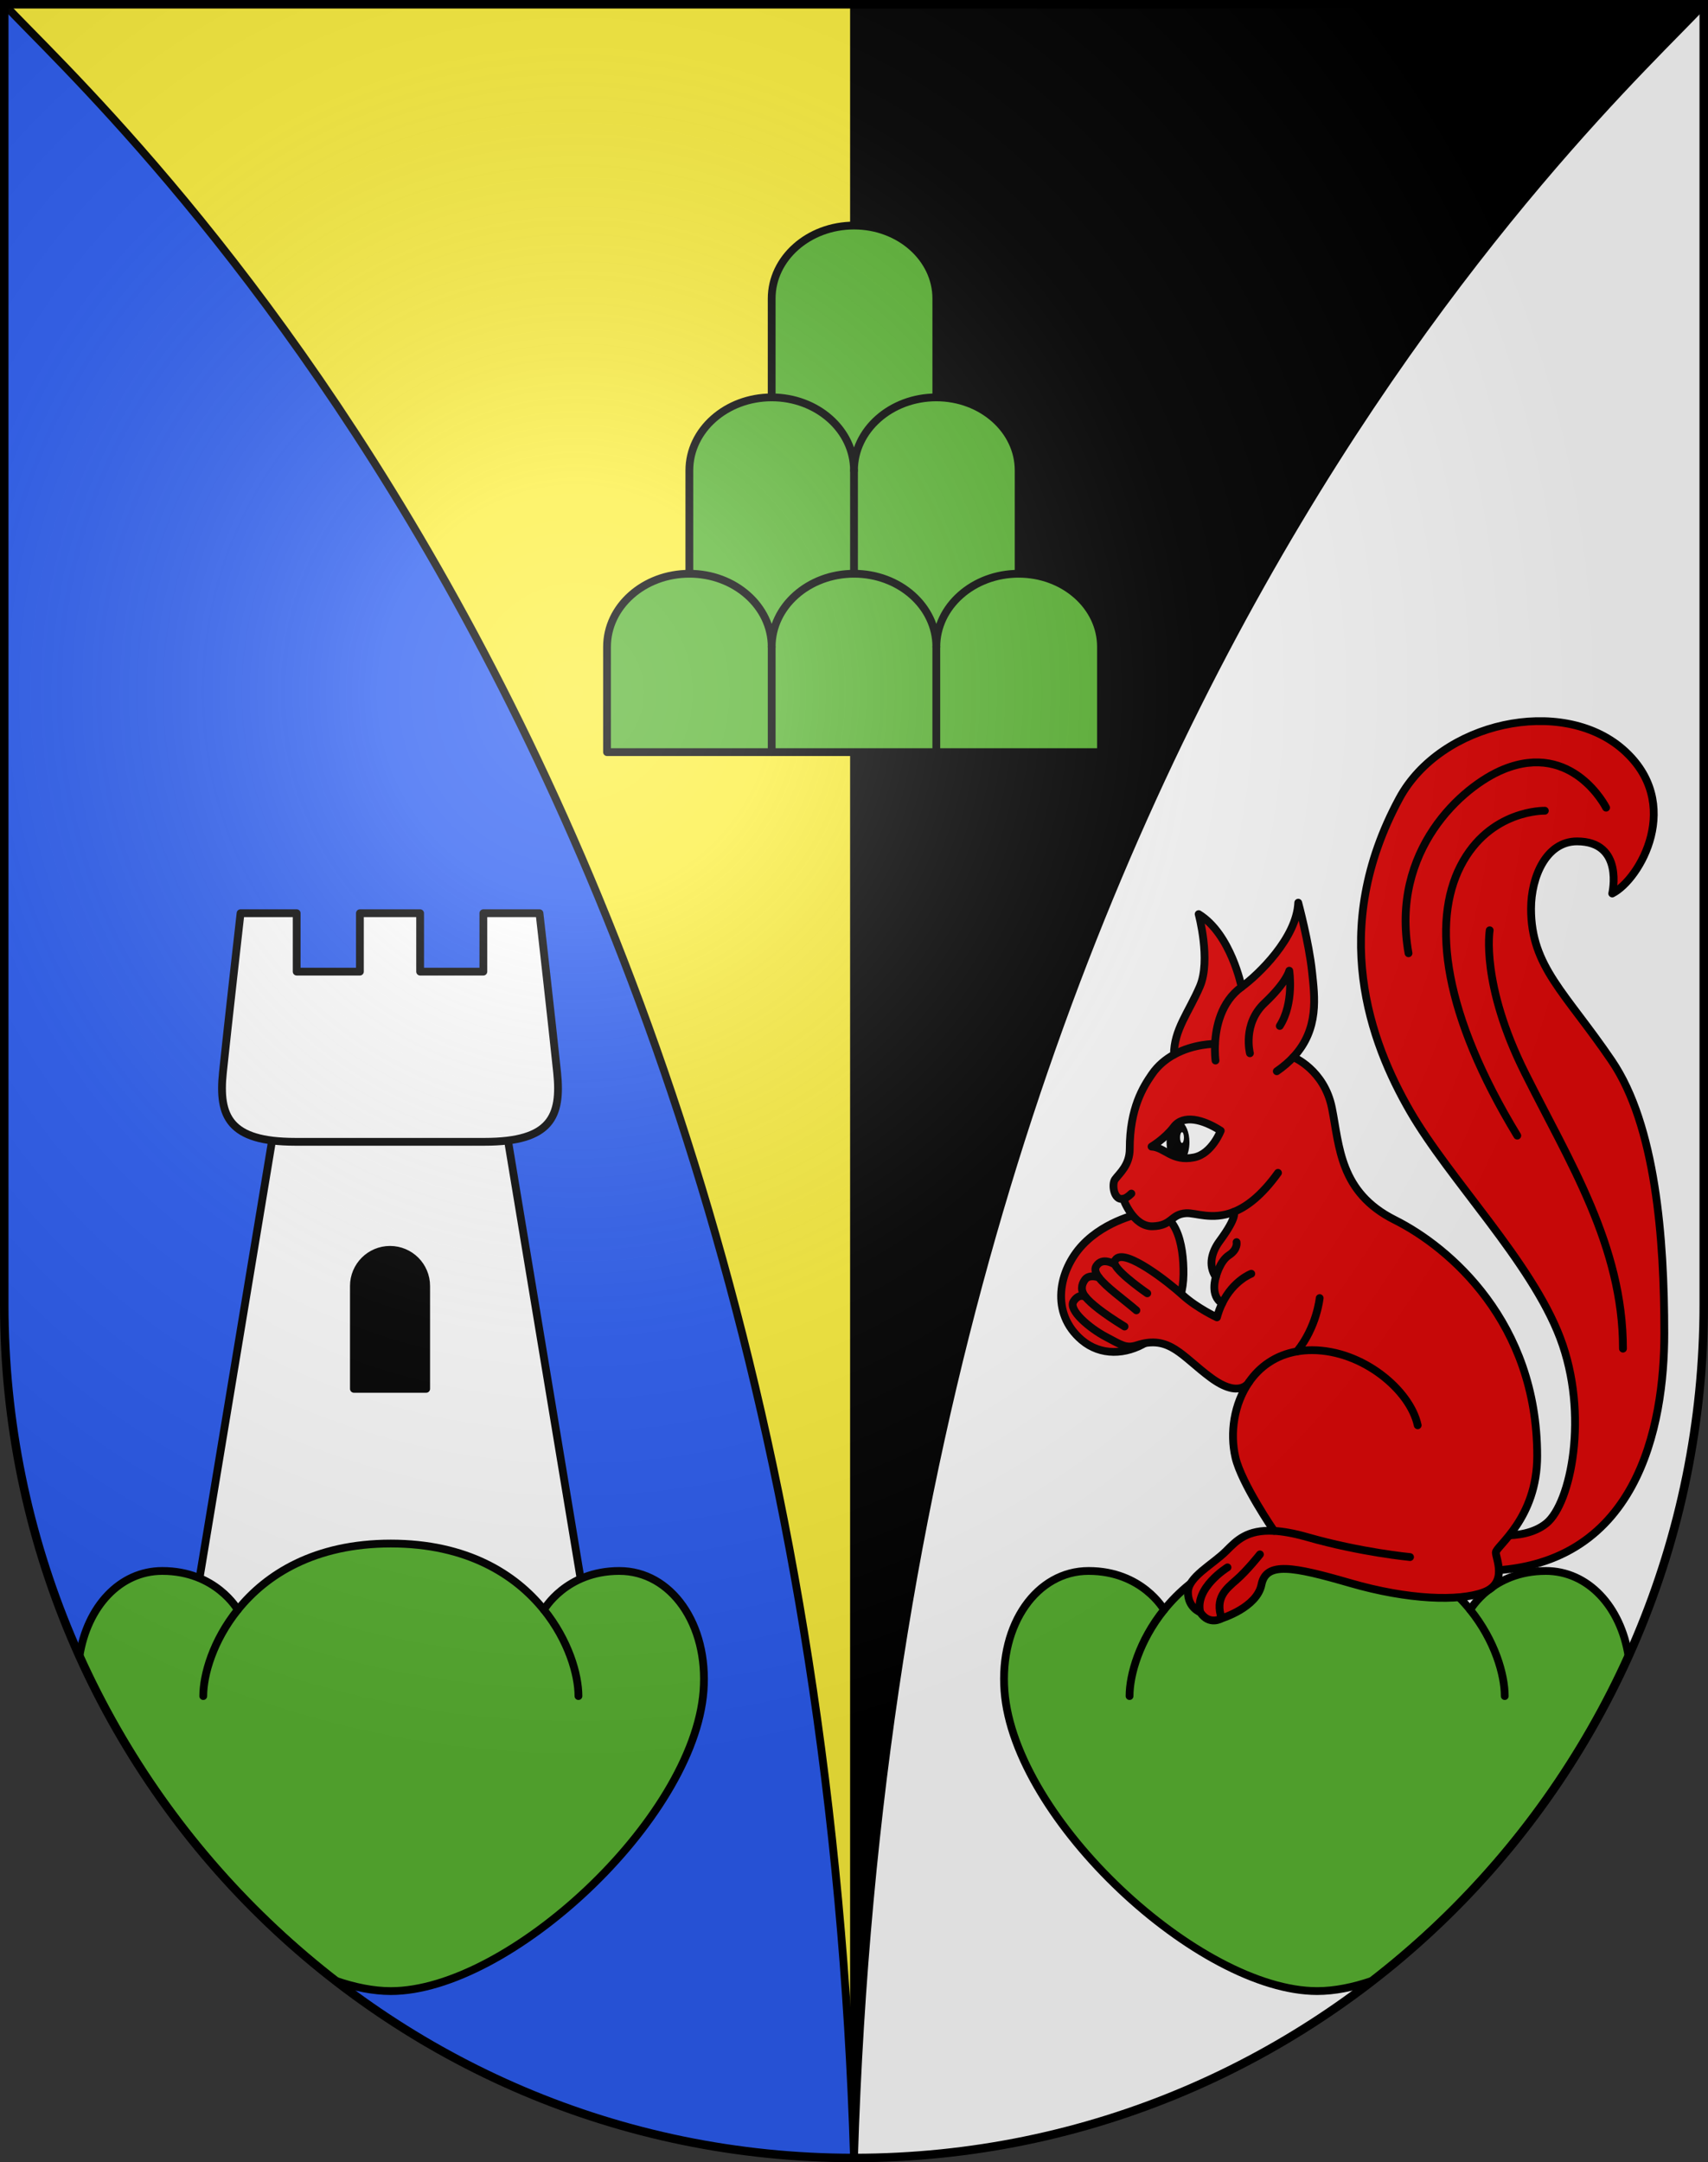 <?xml version="1.0" encoding="UTF-8"?>
<svg version="1.0" viewBox="0 0 603 763" xmlns="http://www.w3.org/2000/svg" xmlns:cc="http://creativecommons.org/ns#" xmlns:dc="http://purl.org/dc/elements/1.1/" xmlns:rdf="http://www.w3.org/1999/02/22-rdf-syntax-ns#" xmlns:xlink="http://www.w3.org/1999/xlink">
<rect x="0" y="0" width="603" height="763" fill="#333333" stroke="none"/>
<defs>
<radialGradient id="a" cx="858.04" cy="579.93" r="300" gradientTransform="matrix(1.215 1.5316e-24 1.4647e-23 1.267 -839.19 -490.49)" gradientUnits="userSpaceOnUse">
<stop stop-color="#fff" stop-opacity=".314" offset="0"/>
<stop stop-color="#fff" stop-opacity=".251" offset=".19"/>
<stop stop-color="#6b6b6b" stop-opacity=".125" offset=".6"/>
<stop stop-opacity=".125" offset="1"/>
</radialGradient>
</defs>
<desc>Coat of Arms of Canton of Freiburg (Fribourg)</desc>
<g>
<path d="m1.5 1.5v458.87c0 166.31 134.31 301.13 300 301.13 165.69 0 300-134.82 300-301.13v-458.87h-600z" fill="#fff"/>
<path d="m1.5 1.5v458.87c0 166.31 134.31 301.13 300 301.13v-760h-300z" fill="#2b5df2"/>
<path d="m601.5 1.5c-32.5 35.5-284.5 257.5-300 760v-760h300z"/>
<path d="m1.5 1.5c32.5 35.5 284.5 257.5 300 760v-760h-300z" fill="#fcef3c"/>
<path d="M 601.5,1.5 C 569,37 317,259 301.5,761.5 C 286,259 34,37 1.5,1.5" fill="none" stroke="#000" stroke-linecap="round" stroke-linejoin="round" stroke-width="2.75"/>
<path d="m301.5 1.5v760" fill="none" stroke="#000" stroke-linecap="round" stroke-linejoin="round" stroke-width="2.75"/>
<path d="m388.69 265.41v-37.172c0-14.236-13.013-25.776-29.064-25.776v-36.464c0-14.236-13.013-25.776-29.064-25.776v-34.854c0-14.236-13.013-25.776-29.064-25.776-16.053 0-29.064 11.541-29.064 25.776v34.854c-16.053 0-29.064 11.54-29.064 25.776v36.465c-16.052-1e-3 -29.064 11.539-29.064 25.775v37.172h174.38z" fill="#5ab532" stroke="#000" stroke-linecap="round" stroke-linejoin="round" stroke-width="2.75"/>
<line x1="272.44" x2="272.44" y1="265.41" y2="228.24" fill="none" stroke="#000" stroke-linecap="round" stroke-linejoin="round" stroke-width="2.75"/>
<line x1="330.56" x2="330.56" y1="228.24" y2="265.41" fill="none" stroke="#000" stroke-linecap="round" stroke-linejoin="round" stroke-width="2.75"/>
<path d="m359.63 202.46c-16.052 0-29.064 11.54-29.064 25.776 0-14.236-13.013-25.776-29.064-25.776s-29.064 11.54-29.064 25.776c0-14.236-13.013-25.776-29.064-25.776" fill="none" stroke="#000" stroke-linecap="round" stroke-linejoin="round" stroke-width="2.75"/>
<line x1="301.5" x2="301.5" y1="202.46" y2="166" fill="none" stroke="#000" stroke-linecap="round" stroke-linejoin="round" stroke-width="2.75"/>
<path d="m330.56 140.22c-16.052 0-29.064 11.54-29.064 25.776 0-14.236-13.013-25.776-29.064-25.776" fill="none" stroke="#000" stroke-linecap="round" stroke-linejoin="round" stroke-width="2.75"/>
<polygon transform="translate(1.5,1.5)" points="176.59 393.45 95.804 393.45 64.446 582.51 207.95 582.51" fill="#fff" stroke="#000" stroke-linecap="round" stroke-linejoin="round" stroke-width="2.75"/>
<path d="m196.69 378.47c-1.595-15.412-6.229-56.222-6.229-56.222h-19.814v20.612h-22.323v-20.612h-21.26v20.612h-22.323v-20.612h-19.815s-4.633 40.81-6.228 56.222c-1.594 15.414 2.126 24.449 25.512 24.449h33.484 33.484c23.385 0 27.106-9.035 25.512-24.449z" fill="#fff" stroke="#000" stroke-linecap="round" stroke-linejoin="round" stroke-width="2.75"/>
<path d="m137.7 441.04c-7.045 0-12.756 5.712-12.756 12.756v36.293h25.512v-36.293c0-7.044-5.711-12.756-12.756-12.756z" stroke="#000" stroke-linecap="round" stroke-linejoin="round" stroke-width="2.75"/>
<path d="m218.68 554.35c-18.952 0-26.655 13.712-26.655 13.712-10.105-12.557-27.232-23.386-54.042-23.386-26.809 0-43.935 10.829-54.042 23.386 0 0-7.703-13.712-26.655-13.712-14.943 0-26.504 12.586-29.235 30.061 20.41 45.26 51.656 84.535 90.399 114.53 6.845 2.358 13.447 3.665 19.532 3.665 41.491 0 106.9-60.329 110.39-105.88 1.803-23.563-11.42-42.372-29.69-42.372z" fill="#5ab532" stroke="#000" stroke-linecap="round" stroke-linejoin="round" stroke-width="2.75"/>
<path d="m192.03 568.06c8.691 10.799 12.189 22.875 12.189 30.443" fill="none" stroke="#000" stroke-linecap="round" stroke-linejoin="round" stroke-width="2.75"/>
<path d="m83.946 568.06c-8.691 10.799-12.189 22.875-12.189 30.443" fill="none" stroke="#000" stroke-linecap="round" stroke-linejoin="round" stroke-width="2.75"/>
<path d="m545.71 554.35c-18.952 0-26.655 13.712-26.655 13.712-10.106-12.557-27.232-23.386-54.041-23.386-26.81 0-43.937 10.829-54.043 23.386 0 0-7.702-13.712-26.654-13.712-18.271 0-31.493 18.81-29.69 42.372 3.484 45.555 68.896 105.88 110.39 105.88 6.086 0 12.688-1.307 19.531-3.665 38.744-29.995 69.99-69.271 90.399-114.53-2.731-17.476-14.292-30.061-29.235-30.061z" fill="#5ab532" stroke="#000" stroke-linecap="round" stroke-linejoin="round" stroke-width="2.75"/>
<path d="m410.97 568.06c-8.69 10.799-12.189 22.875-12.189 30.443" fill="none" stroke="#000" stroke-linecap="round" stroke-linejoin="round" stroke-width="2.75"/>
<path d="m519.05 568.06c8.691 10.799 12.189 22.875 12.189 30.443" fill="none" stroke="#000" stroke-linecap="round" stroke-linejoin="round" stroke-width="2.75"/>
<path d="m569.19 315.29s4.326-18.387-12.438-18.387c-10.815 0-16.223 12.438-16.223 23.795 0 20.418 12.073 29.512 28.438 53.547 15.59 22.897 18.61 62.848 18.61 96.25 0 32.446-9.193 83.821-64.894 83.821l-0.541-13.52s15.142 3.785 23.794-3.245c8.653-7.03 15.143-38.396 4.867-65.435-10.274-27.039-38.937-55.701-52.997-80.036s-28.837-63.929-3.785-110.32c14.602-27.039 57.323-36.232 78.954-17.305 21.632 18.929 5.95 45.968-3.785 50.835z" fill="#e20909" stroke="#000" stroke-linecap="round" stroke-linejoin="round" stroke-width="2.75"/>
<path d="m403.06 428.1s-12.473 2.29-20.873 11.2c-8.401 8.91-11.552 24.043-0.255 33.603 13.236 11.2 35.638-1.527 35.893-23.165 0.125-10.705-2.547-24.693-14.765-21.638z" fill="#e20909" stroke="#000" stroke-linecap="round" stroke-linejoin="round" stroke-width="2.75"/>
<path d="m401.38 474.7c11.49-3.771 15.855 3.904 26.13 11.476 10.275 7.57 13.434 1.564 13.434 1.564-5.27 7.636-6.808 17.871-4.781 26.556 2.146 9.198 13.639 25.916 13.639 25.916-9.582-0.532-13.232 3.422-16.883 7.072-4.867 4.867-13.52 9.193-13.52 14.602 0 5.407 4.326 7.029 4.326 7.029 3.245 4.867 7.571 2.163 7.571 2.163s12.438-3.785 14.06-11.896c1.623-8.112 10.816-6.489 31.366-0.541s38.396 6.489 47.048 3.245c8.652-3.245 4.326-11.897 4.326-14.061s14.602-11.897 14.602-34.069c0-47.049-30.825-73.547-50.293-83.281-19.469-9.734-19.469-25.957-22.173-39.477-2.703-13.521-13.63-17.957-13.63-17.957 9.23-9.905 7.522-21.415 6.601-30.173-1.082-10.275-4.867-24.336-4.867-24.336-0.541 12.438-14.061 25.417-20.01 29.744 0 0-3.719-18.672-15.15-25.707 0 0 4.398 16.27 0.441 25.502-3.958 9.234-9.156 15.285-9.156 24.079-2.828 1.565-5.6 3.768-7.761 6.902-3.04 4.411-7.851 11.915-7.851 26.349 0 5.773-3.655 8.66-5.195 10.776-1.239 1.704-0.422 7.583 2.904 6.853 0 0 3.446 9.89 10.374 9.697s6.352-4.232 11.739-4.617c3.367-0.241 9.215 2.6 16.887-0.449 0 0 1.624 1.336-4.956 10.264-2.694 3.655-4.234 8.467-1.348 12.7 0 0-2.204 6.596 2.223 9.29-0.708 1.457-1.338 3.101-1.837 4.95 0 0-7.028-3.239-12.114-7.862s-19.881-16.183-23.426-12.792c-0.561 0.536-0.842 1.285-0.489 2.01 0 0-4.443-2.934-6.6 0.61-0.667 1.096-0.2 2.456 0.959 3.981 0 0-3.425-1.361-4.966 0.796-1.267 1.773-1.574 3.874 0.261 6.077 0 0-2.244-1.55-4.247 1.532-2.002 3.082 5.776 9.544 11.325 12.472 5.548 2.928 7.236 4.258 11.037 3.011z" fill="#e20909" stroke="#000" stroke-linecap="round" stroke-linejoin="round" stroke-width="2.75"/>
<path d="m567.03 285.01s-11.77-23.485-36.232-13.52c-14.602 5.948-40.019 28.661-33.528 64.894" fill="none" stroke="#000" stroke-linecap="round" stroke-linejoin="round" stroke-width="2.75"/>
<path d="m545.4 286.09s-19.469-0.54-29.743 19.469c-10.275 20.01-5.949 52.456 20.009 95.178" fill="none" stroke="#000" stroke-linecap="round" stroke-linejoin="round" stroke-width="2.75"/>
<path d="m525.93 328.27s-3.245 18.928 12.438 50.293 34.609 61.108 34.609 97.341" fill="none" stroke="#000" stroke-linecap="round" stroke-linejoin="round" stroke-width="2.75"/>
<path d="m383.26 457.69c1.917 2.299 5.971 5.612 13.764 10.414" fill="none" stroke="#000" stroke-linecap="round" stroke-linejoin="round" stroke-width="2.75"/>
<path d="m387.97 450.81c2.591 3.41 8.64 7.645 13.22 11.584" fill="none" stroke="#000" stroke-linecap="round" stroke-linejoin="round" stroke-width="2.75"/>
<path d="m393.61 446.22c1.723 3.539 11.432 10.165 11.432 10.165" fill="none" stroke="#000" stroke-linecap="round" stroke-linejoin="round" stroke-width="2.75"/>
<path d="m429.25 450.63s1.348-5.581 4.619-7.697c3.271-2.117 2.694-4.619 2.694-4.619" fill="none" stroke="#000" stroke-linecap="round" stroke-linejoin="round" stroke-width="2.75"/>
<path d="m435.56 427.66c4.603-1.83 9.861-5.782 15.635-13.792" fill="none" stroke="#000" stroke-linecap="round" stroke-linejoin="round" stroke-width="2.75"/>
<path d="m396.56 423.03c0.807-0.176 1.761-0.741 2.868-1.849" fill="none" stroke="#000" stroke-linecap="round" stroke-linejoin="round" stroke-width="2.75"/>
<path d="m429.13 374.24s-0.339-2.407-0.168-5.868c0.288-5.868 2.036-14.763 9.36-20.089" fill="none" stroke="#000" stroke-linecap="round" stroke-linejoin="round" stroke-width="2.75"/>
<path d="m440.94 487.74c3.744-5.428 9.371-9.541 16.942-10.855 1.676-0.29 3.448-0.443 5.316-0.443 17.846 0 34.609 14.061 37.313 26.498" fill="none" stroke="#000" stroke-linecap="round" stroke-linejoin="round" stroke-width="2.75"/>
<path d="m449.8 540.21c3.193 0.177 7.047 0.854 11.778 2.205 18.928 5.408 36.232 7.03 36.232 7.03" fill="none" stroke="#000" stroke-linecap="round" stroke-linejoin="round" stroke-width="2.75"/>
<path d="m456.6 373.04c-1.599 1.716-3.523 3.382-5.838 4.978" fill="none" stroke="#000" stroke-linecap="round" stroke-linejoin="round" stroke-width="2.75"/>
<path d="m465.9 458.06s-0.989 10.178-8.02 18.83" fill="none" stroke="#000" stroke-linecap="round" stroke-linejoin="round" stroke-width="2.75"/>
<path d="m428.96 368.37s-7.47-0.108-14.505 3.785" fill="none" stroke="#000" stroke-linecap="round" stroke-linejoin="round" stroke-width="2.75"/>
<path d="m441.76 449.47s-6.357 2.35-10.287 10.445" fill="none" stroke="#000" stroke-linecap="round" stroke-linejoin="round" stroke-width="2.75"/>
<path d="m433.36 553.09s-11.67 7.176-9.634 15.83" fill="none" stroke="#000" stroke-linecap="round" stroke-linejoin="round" stroke-width="2.75"/>
<path d="m444.81 548.5s-4.509 5.709-8.326 9.02c-3.818 3.31-7.586 6.44-5.191 13.556" fill="none" stroke="#000" stroke-linecap="round" stroke-linejoin="round" stroke-width="2.75"/>
<path d="m441.28 371.67s-2.69-10.309 5.154-17.705c7.845-7.396 8.74-11.43 8.74-11.43s1.794 11.43-3.361 19.498" fill="none" stroke="#000" stroke-linecap="round" stroke-linejoin="round" stroke-width="2.75"/>
<path d="m406.55 404.61s4.778-2.858 7.844-6.947c3.361-4.482 10.309-2.688 16.584 1.345 0 0-3.119 8.153-9.412 9.412-7.845 1.569-10.31-3.585-15.016-3.81z" fill="#fff" stroke="#000" stroke-linecap="round" stroke-linejoin="round" stroke-width="2.75"/>
<path d="m416.89 395.67c-0.96 0.426-1.81 1.07-2.503 1.993-0.684 0.912-1.453 1.758-2.235 2.53-0.19 0.89-0.299 1.863-0.299 2.883 0 1.411 0.205 2.729 0.556 3.864 1.701 0.912 3.611 1.742 6.207 1.767 0.802-1.399 1.308-3.4 1.308-5.631-1e-3 -3.568-1.291-6.559-3.034-7.406zm0.408 7.656c-0.382 0-0.69-0.854-0.69-1.907s0.309-1.906 0.69-1.906 0.69 0.854 0.69 1.906c0 1.054-0.309 1.907-0.69 1.907z"/>
</g>
<g>
<path d="m1.5 1.5v458.87c0 166.31 134.31 301.13 300 301.13 165.69 0 300-134.82 300-301.13v-458.87h-600z" fill="url(#a)"/>
<path d="m1.5 1.5v458.87c0 166.31 134.31 301.13 300 301.13 165.69 0 300-134.82 300-301.13v-458.87h-600z" fill="none" stroke="#000" stroke-width="3"/>
</g>
</svg>
